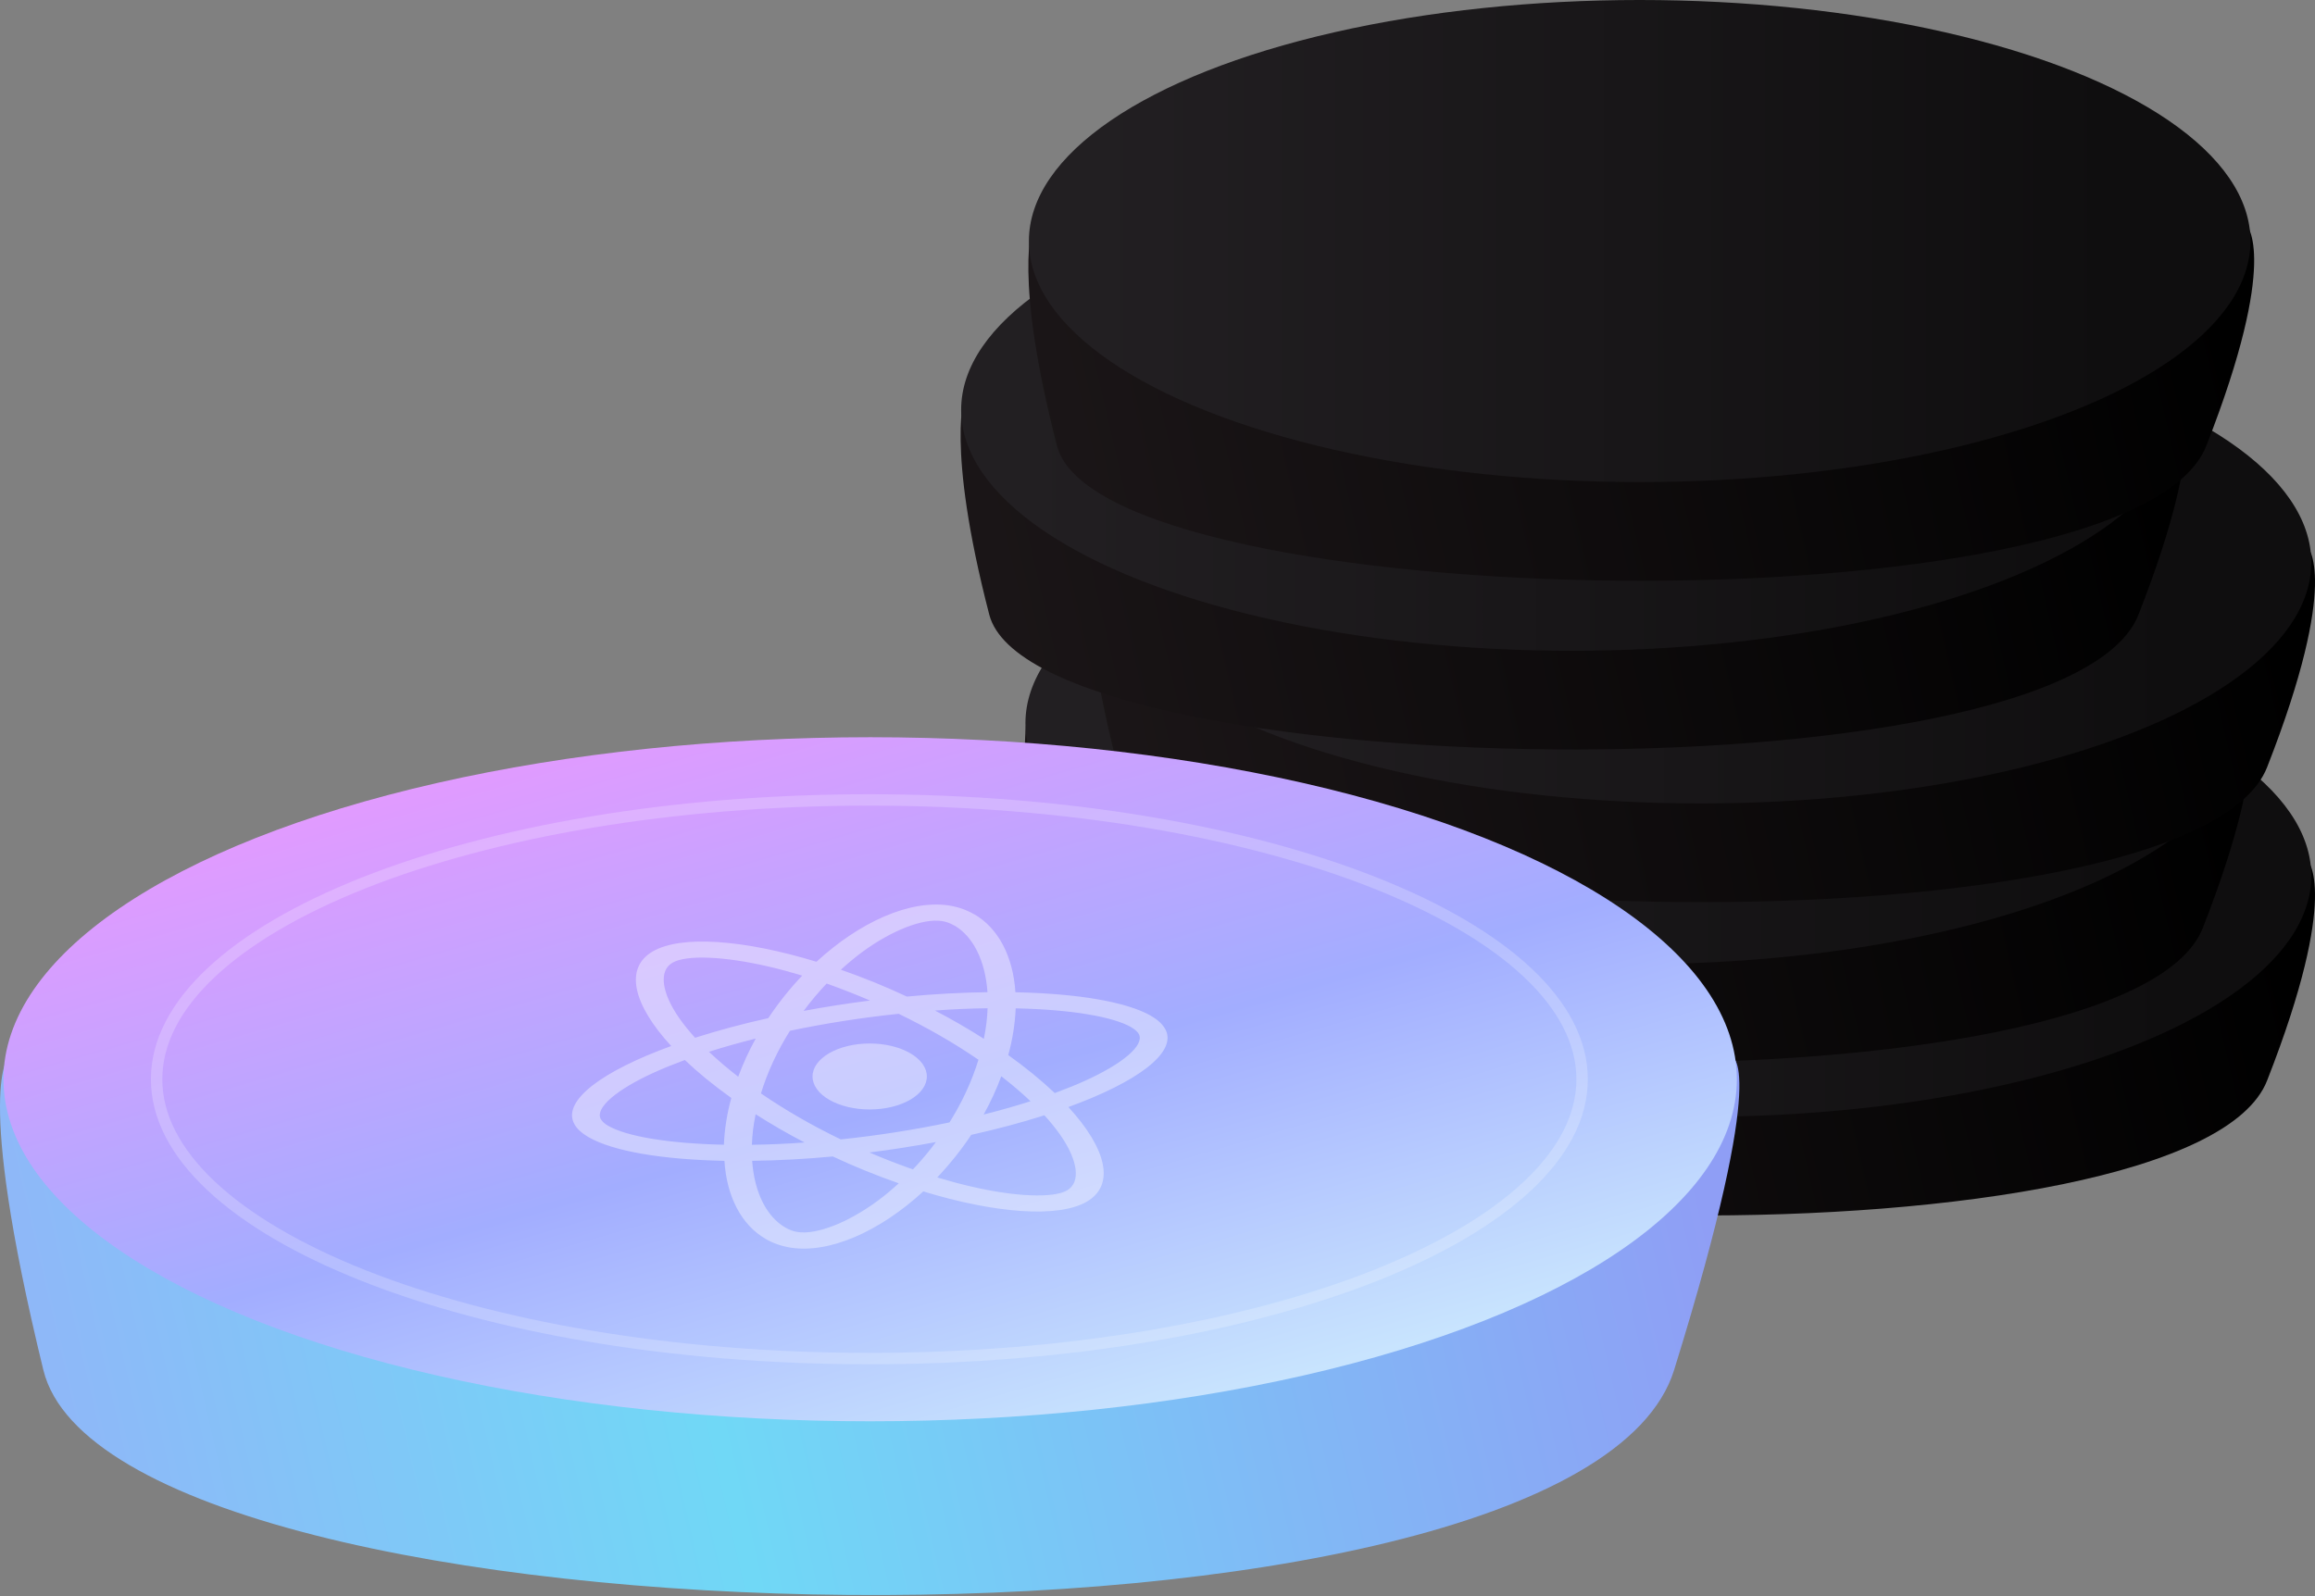 <svg width="203" height="140" viewBox="0 0 203 140" fill="none" xmlns="http://www.w3.org/2000/svg">
<rect x="0" y="0" width="203" height="140" fill="#808080" stroke="none"/>
<path d="M98.023 94.784C94.145 79.823 95.909 75.405 95.909 75.405H202.322C202.322 75.405 205.293 78.224 198.798 94.784C192.303 111.345 101.9 109.746 98.023 94.784Z" fill="url(#paint0_linear_46_121)"/>
<ellipse cx="149.116" cy="76.814" rx="53.559" ry="21.142" fill="url(#paint1_linear_46_121)"/>
<path d="M92.385 81.395C88.508 66.434 90.271 62.015 90.271 62.015H196.684C196.684 62.015 199.656 64.834 193.161 81.395C186.666 97.956 96.263 96.356 92.385 81.395Z" fill="url(#paint2_linear_46_121)"/>
<ellipse cx="143.479" cy="63.425" rx="53.559" ry="21.142" fill="url(#paint3_linear_46_121)"/>
<path d="M98.023 67.301C94.145 52.339 95.909 47.921 95.909 47.921H202.322C202.322 47.921 205.293 50.74 198.798 67.301C192.303 83.862 101.9 82.262 98.023 67.301Z" fill="url(#paint4_linear_46_121)"/>
<ellipse cx="149.116" cy="49.33" rx="53.559" ry="21.142" fill="url(#paint5_linear_46_121)"/>
<path d="M86.747 53.911C82.87 38.95 84.634 34.531 84.634 34.531H191.046C191.046 34.531 194.018 37.35 187.523 53.911C181.028 70.472 90.625 68.872 86.747 53.911Z" fill="url(#paint6_linear_46_121)"/>
<ellipse cx="137.841" cy="35.941" rx="53.559" ry="21.142" fill="url(#paint7_linear_46_121)"/>
<path d="M92.689 39.112C88.811 24.151 90.575 19.732 90.575 19.732H196.987C196.987 19.732 199.959 22.551 193.464 39.112C186.969 55.673 96.566 54.073 92.689 39.112Z" fill="url(#paint8_linear_46_121)"/>
<ellipse cx="143.782" cy="21.142" rx="53.559" ry="21.142" fill="url(#paint9_linear_46_121)"/>
<path d="M3.801 120.164C-2.335 95.007 0.802 92.664 0.802 92.664H151.802C151.802 92.664 155.328 92.7 146.802 120.164C138.276 147.628 9.937 145.322 3.801 120.164Z" fill="url(#paint10_linear_46_121)"/>
<ellipse cx="76.303" cy="94.664" rx="76" ry="30" fill="url(#paint11_linear_46_121)"/>
<path opacity="0.21" d="M138.733 94.664C138.733 97.933 137.066 101.098 133.94 104.031C130.814 106.964 126.262 109.629 120.597 111.877C109.268 116.373 93.584 119.164 76.233 119.164C58.883 119.164 43.199 116.373 31.87 111.877C26.204 109.629 21.653 106.964 18.526 104.031C15.401 101.098 13.733 97.933 13.733 94.664C13.733 91.396 15.401 88.23 18.526 85.298C21.653 82.364 26.204 79.7 31.87 77.451C43.199 72.956 58.883 70.164 76.233 70.164C93.584 70.164 109.268 72.956 120.597 77.451C126.262 79.7 130.814 82.364 133.94 85.298C137.066 88.23 138.733 91.396 138.733 94.664Z" stroke="white"/>
<g opacity="0.4">
<path d="M95.291 105.405C97.811 103.951 97.044 100.75 93.685 97.102C99.734 94.9 103.162 92.348 102.231 90.36C101.998 89.882 101.548 89.45 100.927 89.107L99.199 90.104C99.556 90.31 99.772 90.517 99.881 90.732C100.329 91.69 98.486 93.283 95.167 94.787C94.352 95.159 93.446 95.521 92.492 95.875C91.262 94.714 89.899 93.601 88.413 92.545C88.788 91.188 89.006 89.818 89.065 88.445C93.942 88.548 97.602 89.175 99.215 90.106L100.944 89.108C98.811 87.876 94.5 87.142 89.041 87.034C88.838 83.894 87.551 81.413 85.419 80.182L83.692 81.179C85.297 82.106 86.397 84.22 86.592 87.026C84.365 87.058 81.986 87.178 79.52 87.411C77.688 86.55 75.756 85.763 73.736 85.056C74.307 84.529 74.922 84.018 75.58 83.525C78.179 81.604 80.931 80.535 82.59 80.787C82.961 80.84 83.327 80.978 83.684 81.184L85.411 80.186C84.762 79.811 84.031 79.55 83.227 79.425C79.791 78.893 75.388 80.871 71.595 84.358C65.282 82.434 59.763 81.995 57.251 83.445C54.73 84.9 55.498 88.1 58.858 91.748C52.808 93.95 49.38 96.502 50.312 98.49C50.521 98.951 50.971 99.372 51.621 99.747C53.754 100.979 58.065 101.712 63.524 101.82C63.725 104.962 65.012 107.441 67.146 108.673C67.745 109.034 68.499 109.296 69.332 109.433C72.766 109.967 77.169 107.989 80.962 104.501C87.25 106.422 92.778 106.856 95.291 105.405ZM90.366 96.591C89.029 97.015 87.658 97.404 86.258 97.755C86.87 96.653 87.385 95.534 87.802 94.402C88.74 95.132 89.601 95.862 90.368 96.592M78.559 99.309C76.965 99.559 75.353 99.77 73.728 99.941C71.197 98.716 68.855 97.367 66.727 95.908C67.299 94.037 68.15 92.198 69.271 90.412C72.369 89.761 75.557 89.263 78.8 88.922C81.332 90.146 83.674 91.495 85.801 92.953C85.522 93.857 85.166 94.789 84.73 95.738C84.305 96.664 83.811 97.568 83.259 98.45C81.713 98.773 80.145 99.06 78.559 99.309ZM82.07 100.172C81.449 101.014 80.769 101.82 80.054 102.572C78.791 102.13 77.51 101.632 76.241 101.086C78.209 100.837 80.154 100.533 82.07 100.172ZM65.935 100.41C65.959 99.564 66.066 98.669 66.261 97.733C66.927 98.154 67.617 98.579 68.338 98.996C69.067 99.417 69.804 99.824 70.549 100.208C68.943 100.33 67.393 100.392 65.935 100.41ZM64.733 94.442C63.82 93.736 62.963 93.006 62.166 92.254C63.453 91.842 64.841 91.452 66.274 91.09C65.975 91.631 65.688 92.182 65.431 92.752C65.176 93.32 64.941 93.883 64.733 94.442ZM86.599 88.435C86.575 89.282 86.467 90.177 86.272 91.113C85.606 90.692 84.917 90.266 84.196 89.85C83.467 89.429 82.73 89.022 81.985 88.638C83.59 88.516 85.14 88.454 86.599 88.435ZM76.293 87.76C74.327 88.007 72.384 88.31 70.471 88.669C71.075 87.85 71.748 87.05 72.487 86.269C73.743 86.716 75.023 87.214 76.293 87.76ZM59.569 89.313C57.994 87.053 57.755 85.141 58.972 84.439C60.189 83.736 63.508 83.869 67.415 84.784C68.368 85.002 69.354 85.275 70.346 85.571C69.27 86.703 68.27 87.952 67.368 89.304C65.163 89.792 63.019 90.366 60.95 91.023C60.442 90.466 59.981 89.896 59.569 89.313ZM52.662 98.117C52.21 97.161 54.057 95.566 57.374 94.063C58.189 93.691 59.097 93.328 60.051 92.975C61.197 94.067 62.57 95.19 64.128 96.305C63.753 97.662 63.535 99.032 63.477 100.406C58.599 100.302 54.94 99.676 53.326 98.744C53.018 98.57 52.79 98.355 52.66 98.118M76.96 105.326C74.362 107.246 71.609 108.316 69.95 108.064C69.579 108.011 69.214 107.872 68.858 107.666C67.252 106.74 66.15 104.627 65.957 101.819C68.326 101.786 70.689 101.657 73.028 101.436C74.859 102.297 76.792 103.084 78.811 103.79C78.208 104.346 77.594 104.859 76.96 105.326ZM85.117 104.063C84.164 103.844 83.178 103.572 82.186 103.275C83.323 102.071 84.318 100.824 85.164 99.543C87.489 99.024 89.635 98.446 91.582 97.824C92.092 98.382 92.555 98.954 92.97 99.538C94.546 101.798 94.785 103.71 93.568 104.413C92.343 105.111 89.024 104.977 85.117 104.063Z" fill="white"/>
<path d="M72.718 96.466C73.658 97.009 74.933 97.314 76.262 97.314C77.592 97.314 78.867 97.009 79.806 96.466C80.746 95.924 81.275 95.188 81.275 94.42C81.275 93.653 80.746 92.917 79.806 92.374C78.867 91.832 77.592 91.527 76.262 91.527C74.933 91.527 73.658 91.832 72.718 92.374C71.778 92.917 71.25 93.653 71.25 94.42C71.25 95.188 71.778 95.924 72.718 96.466Z" fill="white"/>
</g>
<defs>
<linearGradient id="paint0_linear_46_121" x1="80.406" y1="113.107" x2="200.913" y2="85.271" gradientUnits="userSpaceOnUse">
<stop stop-color="#201A1C"/>
<stop offset="1"/>
</linearGradient>
<linearGradient id="paint1_linear_46_121" x1="101.195" y1="76.814" x2="190.695" y2="76.814" gradientUnits="userSpaceOnUse">
<stop stop-color="#221F22"/>
<stop offset="1" stop-color="#0F0E0F"/>
</linearGradient>
<linearGradient id="paint2_linear_46_121" x1="74.769" y1="99.718" x2="195.275" y2="71.881" gradientUnits="userSpaceOnUse">
<stop stop-color="#201A1C"/>
<stop offset="1"/>
</linearGradient>
<linearGradient id="paint3_linear_46_121" x1="95.558" y1="63.425" x2="185.057" y2="63.425" gradientUnits="userSpaceOnUse">
<stop stop-color="#221F22"/>
<stop offset="1" stop-color="#0F0E0F"/>
</linearGradient>
<linearGradient id="paint4_linear_46_121" x1="80.406" y1="85.623" x2="200.913" y2="57.787" gradientUnits="userSpaceOnUse">
<stop stop-color="#201A1C"/>
<stop offset="1"/>
</linearGradient>
<linearGradient id="paint5_linear_46_121" x1="101.195" y1="49.33" x2="190.695" y2="49.33" gradientUnits="userSpaceOnUse">
<stop stop-color="#221F22"/>
<stop offset="1" stop-color="#0F0E0F"/>
</linearGradient>
<linearGradient id="paint6_linear_46_121" x1="69.131" y1="72.234" x2="189.638" y2="44.397" gradientUnits="userSpaceOnUse">
<stop stop-color="#201A1C"/>
<stop offset="1"/>
</linearGradient>
<linearGradient id="paint7_linear_46_121" x1="89.92" y1="35.941" x2="179.419" y2="35.941" gradientUnits="userSpaceOnUse">
<stop stop-color="#221F22"/>
<stop offset="1" stop-color="#0F0E0F"/>
</linearGradient>
<linearGradient id="paint8_linear_46_121" x1="75.072" y1="57.434" x2="195.579" y2="29.598" gradientUnits="userSpaceOnUse">
<stop stop-color="#201A1C"/>
<stop offset="1"/>
</linearGradient>
<linearGradient id="paint9_linear_46_121" x1="95.861" y1="21.142" x2="185.36" y2="21.142" gradientUnits="userSpaceOnUse">
<stop stop-color="#221F22"/>
<stop offset="1" stop-color="#0F0E0F"/>
</linearGradient>
<linearGradient id="paint10_linear_46_121" x1="-21.197" y1="146.164" x2="149.803" y2="106.664" gradientUnits="userSpaceOnUse">
<stop stop-color="#9FA6F9"/>
<stop offset="0.494" stop-color="#70D8F6"/>
<stop offset="1" stop-color="#8F9EF5"/>
</linearGradient>
<linearGradient id="paint11_linear_46_121" x1="59.734" y1="54.664" x2="83.234" y2="135.664" gradientUnits="userSpaceOnUse">
<stop stop-color="#ED97FF"/>
<stop offset="0.544" stop-color="#A2ADFF"/>
<stop offset="1" stop-color="#CFEEFE"/>
</linearGradient>
</defs>
</svg>
